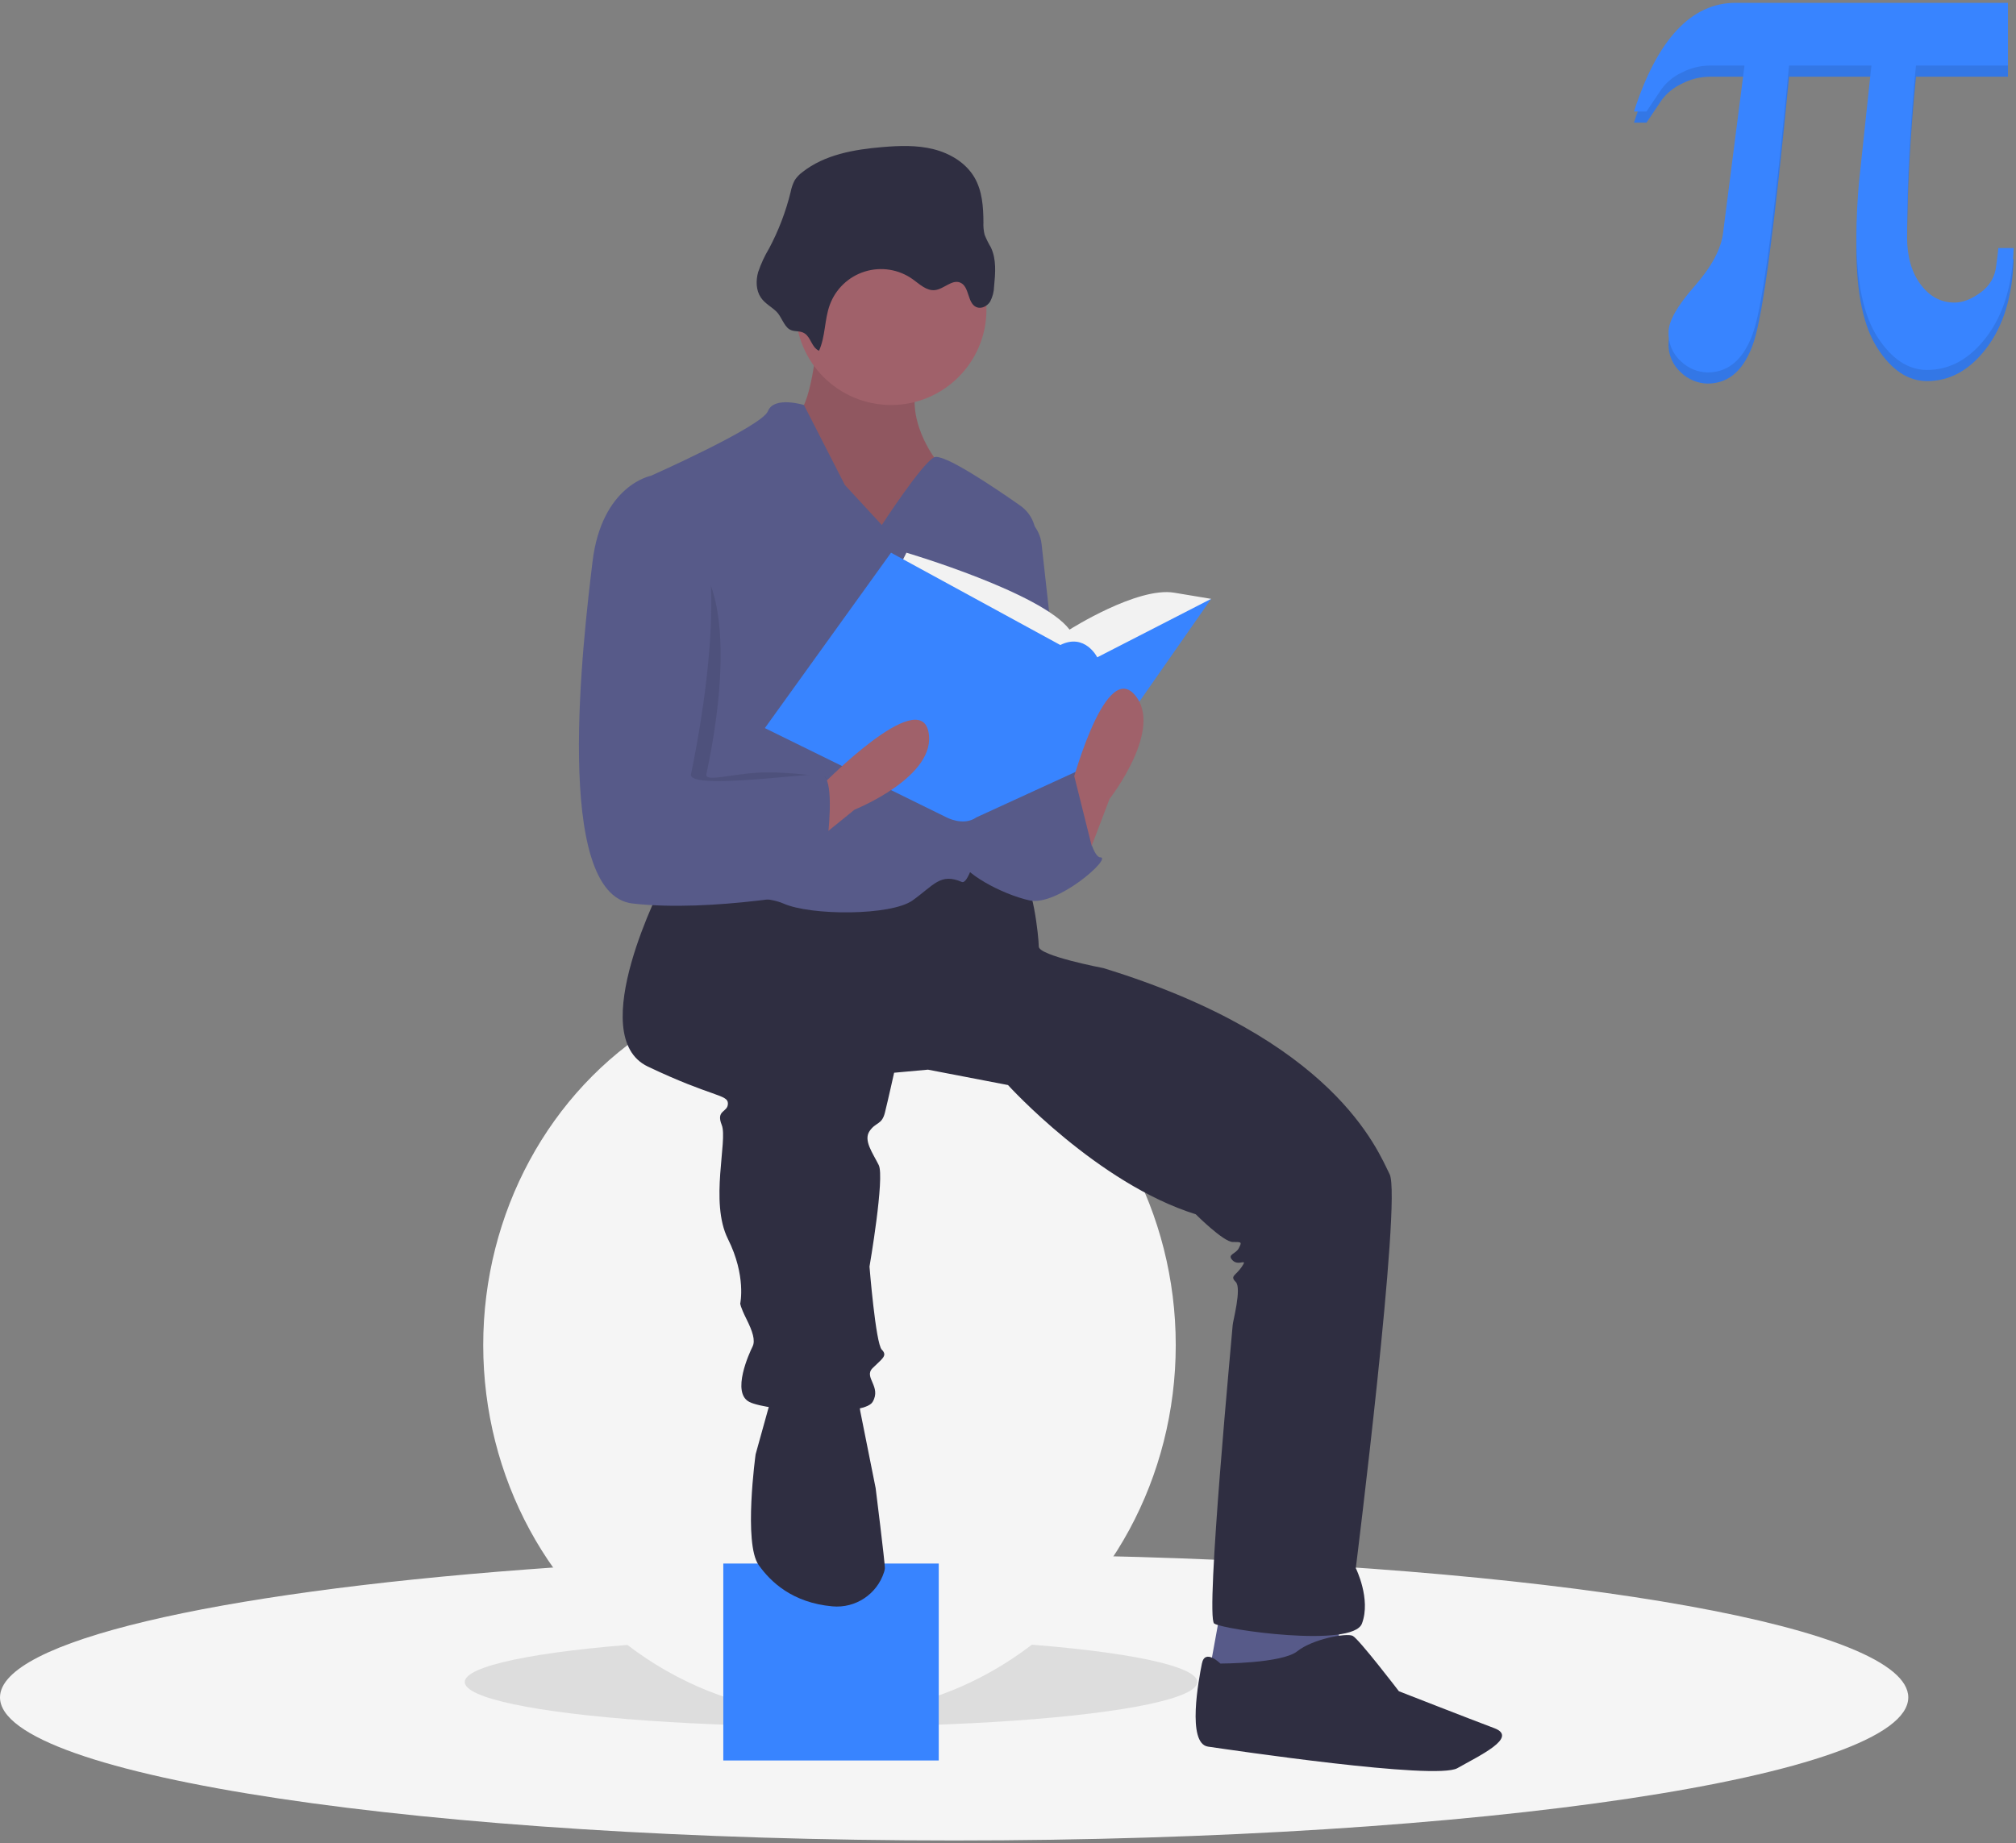 <?xml version="1.0" encoding="UTF-8"?>
<svg width="655px" height="599px" viewBox="0 0 655 599" version="1.1" xmlns="http://www.w3.org/2000/svg" xmlns:xlink="http://www.w3.org/1999/xlink">
    <rect x="0" y="0" width="655" height="599" fill="#808080" stroke="none"/>
    <!-- Generator: Sketch 61.1 (89650) - https://sketch.com -->
    <title>trigonometry</title>
    <desc>Created with Sketch.</desc>
    <g id="Page-1" stroke="none" stroke-width="1" fill="none" fill-rule="evenodd">
        <g id="trigonometry" fill-rule="nonzero">
            <path d="M620,551.614 C620,577.294 481.21,598.114 310,598.114 C138.79,598.114 0,577.294 0,551.614 C0,533.434 69.57,517.684 170.96,510.044 C212.77,506.884 260.01,505.114 310,505.114 C330.55,505.114 350.63,505.414 370.05,505.984 C512.52,510.184 620,529.014 620,551.614 Z" id="Path" fill="#F5F5F5"></path>
            <ellipse id="Oval" fill="#000000" opacity="0.1" cx="270" cy="546.614" rx="119" ry="14.5"></ellipse>
            <ellipse id="Oval" fill="#F5F5F5" cx="269.5" cy="437.114" rx="112.5" ry="120"></ellipse>
            <rect id="Rectangle" fill="#3884FF" x="235" y="508.114" width="70" height="64"></rect>
            <polygon id="Path" fill="#575A89" points="396.5 523.614 392.5 545.614 418.5 549.614 435.5 539.614 434.5 523.614"></polygon>
            <path d="M265.5,110.614 C265.5,110.614 263.5,133.614 258.5,134.614 C253.5,135.614 269.5,175.614 269.5,175.614 L293.5,175.614 L312.5,170.614 L303.5,148.614 C303.5,148.614 291.5,132.614 300.5,119.614 C309.5,106.614 265.5,110.614 265.5,110.614 Z" id="Path" fill="#A0616A"></path>
            <path d="M265.5,110.614 C265.5,110.614 263.5,133.614 258.5,134.614 C253.5,135.614 269.5,175.614 269.5,175.614 L293.5,175.614 L312.5,170.614 L303.5,148.614 C303.5,148.614 291.5,132.614 300.5,119.614 C309.5,106.614 265.5,110.614 265.5,110.614 Z" id="Path" fill="#000000" opacity="0.1"></path>
            <path d="M215.5,286.614 C215.5,286.614 189.5,336.614 210.5,346.614 C231.5,356.614 236.5,355.614 236.5,358.614 C236.5,361.614 232.5,360.614 234.5,365.614 C236.5,370.614 230.5,390.614 236.5,402.614 C242.5,414.614 240.5,423.614 240.5,423.614 C240.5,423.614 240.5,424.614 242.5,428.614 C244.5,432.614 245.5,435.614 244.5,437.614 C243.5,439.614 237.5,452.614 243.5,455.614 C249.5,458.614 280.5,460.614 283.5,455.614 C286.5,450.614 280.5,447.614 283.5,444.614 C286.5,441.614 288.5,440.614 286.5,438.614 C284.5,436.614 282.5,411.614 282.5,411.614 C282.5,411.614 287.5,382.614 285.5,378.614 C283.5,374.614 280.5,370.614 282.5,367.614 C284.5,364.614 286.5,365.614 287.5,361.614 C288.5,357.614 290.5,348.614 290.5,348.614 L301.5,347.614 L327.5,352.614 C327.5,352.614 356.5,384.614 388.5,394.614 C388.5,394.614 397.5,403.614 400.5,403.614 C403.5,403.614 403.5,403.614 402.5,405.614 C401.5,407.614 398.5,407.614 400.5,409.614 C402.5,411.614 405.5,408.614 403.5,411.614 C401.5,414.614 399.5,414.614 401.5,416.614 C403.5,418.614 400.5,429.614 400.5,430.614 C400.5,431.614 391.5,525.614 394.5,527.614 C397.5,529.614 439.5,535.614 442.5,527.614 C445.5,519.614 440.5,509.614 440.5,509.614 C440.5,509.614 455.5,389.614 451.5,381.614 C447.5,373.614 433.5,337.614 358.5,314.614 C358.5,314.614 337.5,310.614 337.5,307.614 C337.5,304.614 335.5,285.614 331.5,284.614 C327.5,283.614 304.5,282.614 304.5,282.614 L275.5,291.614 L235.5,284.614 L215.5,286.614 Z" id="Path" fill="#2F2E41"></path>
            <path d="M250.5,454.614 L245.5,472.614 C245.5,472.614 241.5,501.614 246.5,508.614 C250.427,514.112 257.44,520.844 270.444,522.026 C277.953,522.715 284.931,518.091 287.223,510.908 C287.372,510.491 287.465,510.055 287.5,509.614 C287.5,507.614 284.5,483.614 284.5,483.614 L279.5,458.614 L278.5,451.614 L250.5,454.614 Z" id="Path" fill="#2F2E41"></path>
            <path d="M396.5,540.614 C396.5,540.614 391.5,535.614 390.5,540.614 C389.5,545.614 385.5,566.614 392.5,567.614 C399.5,568.614 466.5,578.614 473.5,574.614 C480.5,570.614 493.5,564.614 485.5,561.614 C477.5,558.614 454.5,549.614 454.5,549.614 C454.5,549.614 441.5,532.614 439.5,531.614 C437.5,530.614 426.5,532.614 421.5,536.614 C416.5,540.614 396.5,540.614 396.5,540.614 Z" id="Path" fill="#2F2E41"></path>
            <circle id="Oval" fill="#A0616A" cx="289.5" cy="100.614" r="31"></circle>
            <path d="M286.5,170.614 L274.5,157.614 L261.199,131.614 C261.199,131.614 251.5,128.614 249.5,133.614 C247.5,138.614 211.5,154.614 211.5,154.614 C211.5,154.614 220.5,238.614 216.5,246.614 C212.5,254.614 205.5,286.614 211.5,289.614 C217.5,292.614 245.5,289.614 254.5,293.614 C263.5,297.614 289.5,297.614 296.5,292.614 C303.5,287.614 305.5,283.614 312.5,286.614 C318.459,289.168 332.391,201.853 336.402,175.833 C337.091,171.374 335.188,166.912 331.494,164.323 C322.521,158.029 306.361,147.183 303.5,148.614 C299.5,150.614 286.5,170.614 286.5,170.614 Z" id="Path" fill="#575A89"></path>
            <path d="M329.5,166.614 C334.309,167.816 337.863,171.882 338.411,176.809 L346.5,249.614 C346.5,249.614 326.5,292.614 316.5,263.614 C306.5,234.614 329.5,166.614 329.5,166.614 Z" id="Path" fill="#575A89"></path>
            <path d="M327.5,256.614 L349.5,250.614 C349.5,250.614 353.5,278.614 357.5,278.614 C361.5,278.614 343.5,294.614 334.5,292.614 C325.5,290.614 312.5,283.614 311.5,278.614 C310.5,273.614 320.5,252.614 320.5,252.614 L327.5,256.614 Z" id="Path" fill="#575A89"></path>
            <path d="M266.098,113.987 C268.206,109.339 267.84,103.917 269.583,99.12 C271.475,93.913 275.691,89.89 280.981,88.245 C286.271,86.601 292.026,87.523 296.536,90.739 C298.778,92.338 301.025,94.583 303.762,94.278 C306.708,93.95 309.337,90.662 312.046,91.867 C315.049,93.202 314.238,98.584 317.28,99.827 C318.881,100.481 320.773,99.474 321.697,98.011 C322.505,96.474 322.945,94.771 322.983,93.035 C323.403,88.77 323.782,84.256 321.932,80.39 C321.154,79.08 320.476,77.712 319.904,76.3 C319.58,74.981 319.45,73.622 319.518,72.266 C319.501,67.253 319.135,62.024 316.613,57.691 C313.813,52.884 308.638,49.81 303.239,48.469 C297.841,47.128 292.184,47.334 286.641,47.803 C277.478,48.579 267.922,50.241 260.703,55.938 C259.721,56.655 258.877,57.542 258.209,58.557 C257.576,59.764 257.128,61.059 256.881,62.399 C255.32,68.755 252.98,74.894 249.914,80.676 C248.438,83.127 247.233,85.731 246.318,88.441 C245.553,91.196 245.604,94.335 247.207,96.702 C248.512,98.63 250.597,99.657 252.236,101.233 C253.86,102.794 254.62,105.797 256.419,106.98 C257.989,108.012 259.87,107.283 261.472,108.377 C263.528,109.782 263.676,112.861 266.098,113.987 Z" id="Path" fill="#2F2E41"></path>
            <path d="M291.5,185.614 L294.5,179.614 C294.5,179.614 338.5,192.614 347.5,204.614 C347.5,204.614 369.5,190.614 381.5,192.614 L393.5,194.614 L356.5,227.614 L309.5,223.614 L291.5,185.614 Z" id="Path" fill="#F2F2F2"></path>
            <path d="M289.5,179.614 L248.5,236.614 L307.5,265.614 C307.5,265.614 313.016,268.614 317.258,265.614 L356.5,247.614 L393.5,194.614 L356.5,213.614 C356.5,213.614 352.5,205.614 344.5,209.614 L289.5,179.614 Z" id="Path" fill="#3884FF"></path>
            <path d="M352.5,280.614 L360.5,259.614 C360.5,259.614 378.5,236.614 368.5,225.614 C358.5,214.614 347.5,257.614 347.5,257.614 L352.5,280.614 Z" id="Path" fill="#A0616A"></path>
            <path d="M260.198,277.262 L277.654,263.11 C277.654,263.11 304.764,252.245 301.632,237.713 C298.501,223.18 267.412,254.858 267.412,254.858 L260.198,277.262 Z" id="Path" fill="#A0616A"></path>
            <path d="M217,176.114 L216,176.114 C216,176.114 200.5,157.614 197.5,182.614 C194.5,207.614 184.5,290.614 210.5,293.614 C236.5,296.614 255,281.114 255,281.114 C255,281.114 274,252.114 267,252.114 C263.613,252.114 254.402,250.592 246,251.114 C237.037,251.67 228.984,254.194 229.5,251.614 C230.5,246.614 245,183.114 217,176.114 Z" id="Path" fill="#000000" opacity="0.1"></path>
            <path d="M215.5,156.614 L211.5,154.614 C211.5,154.614 195.5,157.614 192.5,182.614 C189.5,207.614 179.5,290.614 205.5,293.614 C231.5,296.614 266.5,289.614 266.5,289.614 C266.5,289.614 273.5,251.614 266.5,251.614 C259.5,251.614 223.5,256.614 224.5,251.614 C225.5,246.614 243.5,163.614 215.5,156.614 Z" id="Path" fill="#575A89"></path>
            <polygon id="Path" fill="#575A89" points="338 269.114 349.027 252.213 356 280.114 338 288.114"></polygon>
            <path d="M654.237,84.229 C653.849,96.199 650.934,105.794 645.491,113.013 C640.048,120.232 633.58,123.842 626.09,123.843 C619.989,123.843 614.641,120.31 610.048,113.244 C605.452,106.179 603.155,95.31 603.156,80.638 C603.156,77.395 603.233,74.306 603.387,71.372 C603.541,68.438 603.734,65.658 603.966,63.032 L608.021,24.924 L581.264,24.924 C576.631,73.109 572.828,101.777 569.855,110.928 C566.881,120.078 561.843,124.654 554.739,124.654 C551.532,124.575 548.473,123.293 546.167,121.063 C543.461,118.665 541.973,115.178 542.113,111.565 C542.113,108.014 544.912,103.053 550.511,96.681 C556.109,90.31 559.217,84.499 559.835,79.248 L566.785,24.924 L555.55,24.924 C552.382,24.943 549.265,25.717 546.457,27.183 C543.872,28.37 541.624,30.181 539.913,32.453 L534.932,39.866 L530.878,39.866 C534.66,28.129 539.313,19.307 544.835,13.399 C550.355,7.492 556.707,4.538 563.889,4.538 L652.383,4.538 L652.383,24.924 L622.499,24.924 C621.573,34.191 620.858,43.457 620.356,52.723 C619.853,61.99 619.602,71.295 619.604,80.638 C619.604,86.971 621.071,92.106 624.005,96.044 C626.939,99.982 630.607,101.951 635.009,101.951 C637.711,101.951 640.549,100.85 643.523,98.65 C646.38,96.645 648.22,93.494 648.561,90.02 C648.793,88.323 648.966,86.991 649.082,86.024 C649.198,85.06 649.256,84.461 649.256,84.229 L654.237,84.229 Z" id="Path" fill="#3884FF"></path>
            <path d="M654.237,84.229 C653.849,96.199 650.934,105.794 645.491,113.013 C640.048,120.232 633.58,123.842 626.09,123.843 C619.989,123.843 614.641,120.31 610.048,113.244 C605.452,106.179 603.155,95.31 603.156,80.638 C603.156,77.395 603.233,74.306 603.387,71.372 C603.541,68.438 603.734,65.658 603.966,63.032 L608.021,24.924 L581.264,24.924 C576.631,73.109 572.828,101.777 569.855,110.928 C566.881,120.078 561.843,124.654 554.739,124.654 C551.532,124.575 548.473,123.293 546.167,121.063 C543.461,118.665 541.973,115.178 542.113,111.565 C542.113,108.014 544.912,103.053 550.511,96.681 C556.109,90.31 559.217,84.499 559.835,79.248 L566.785,24.924 L555.55,24.924 C552.382,24.943 549.265,25.717 546.457,27.183 C543.872,28.37 541.624,30.181 539.913,32.453 L534.932,39.866 L530.878,39.866 C534.66,28.129 539.313,19.307 544.835,13.399 C550.355,7.492 556.707,4.538 563.889,4.538 L652.383,4.538 L652.383,24.924 L622.499,24.924 C621.573,34.191 620.858,43.457 620.356,52.723 C619.853,61.99 619.602,71.295 619.604,80.638 C619.604,86.971 621.071,92.106 624.005,96.044 C626.939,99.982 630.607,101.951 635.009,101.951 C637.711,101.951 640.549,100.85 643.523,98.65 C646.38,96.645 648.22,93.494 648.561,90.02 C648.793,88.323 648.966,86.991 649.082,86.024 C649.198,85.06 649.256,84.461 649.256,84.229 L654.237,84.229 Z" id="Path" fill="#000000" opacity="0.1"></path>
            <path d="M654.237,80.61 C653.849,92.58 650.934,102.175 645.491,109.394 C640.048,116.613 633.58,120.223 626.09,120.224 C619.989,120.224 614.641,116.691 610.048,109.625 C605.452,102.56 603.155,91.691 603.156,77.019 C603.156,73.776 603.233,70.687 603.387,67.753 C603.541,64.819 603.734,62.039 603.966,59.413 L608.021,21.305 L581.264,21.305 C576.631,69.49 572.828,98.158 569.855,107.309 C566.881,116.459 561.843,121.035 554.739,121.035 C551.532,120.956 548.473,119.674 546.167,117.444 C543.461,115.046 541.973,111.559 542.113,107.946 C542.113,104.395 544.912,99.434 550.511,93.062 C556.109,86.691 559.217,80.88 559.835,75.629 L566.785,21.305 L555.55,21.305 C552.382,21.324 549.265,22.098 546.457,23.564 C543.872,24.751 541.624,26.562 539.913,28.834 L534.932,36.247 L530.878,36.247 C534.66,24.51 539.313,15.688 544.835,9.78 C550.355,3.873 556.707,0.919 563.889,0.919 L652.383,0.919 L652.383,21.305 L622.499,21.305 C621.573,30.572 620.858,39.838 620.356,49.104 C619.853,58.371 619.602,67.676 619.604,77.019 C619.604,83.352 621.071,88.487 624.005,92.425 C626.939,96.363 630.607,98.332 635.009,98.332 C637.711,98.332 640.549,97.232 643.523,95.031 C646.38,93.026 648.22,89.875 648.561,86.402 C648.793,84.704 648.966,83.372 649.082,82.405 C649.198,81.441 649.256,80.842 649.256,80.61 L654.237,80.61 Z" id="Path" fill="#3884FF"></path>
        </g>
    </g>
</svg>